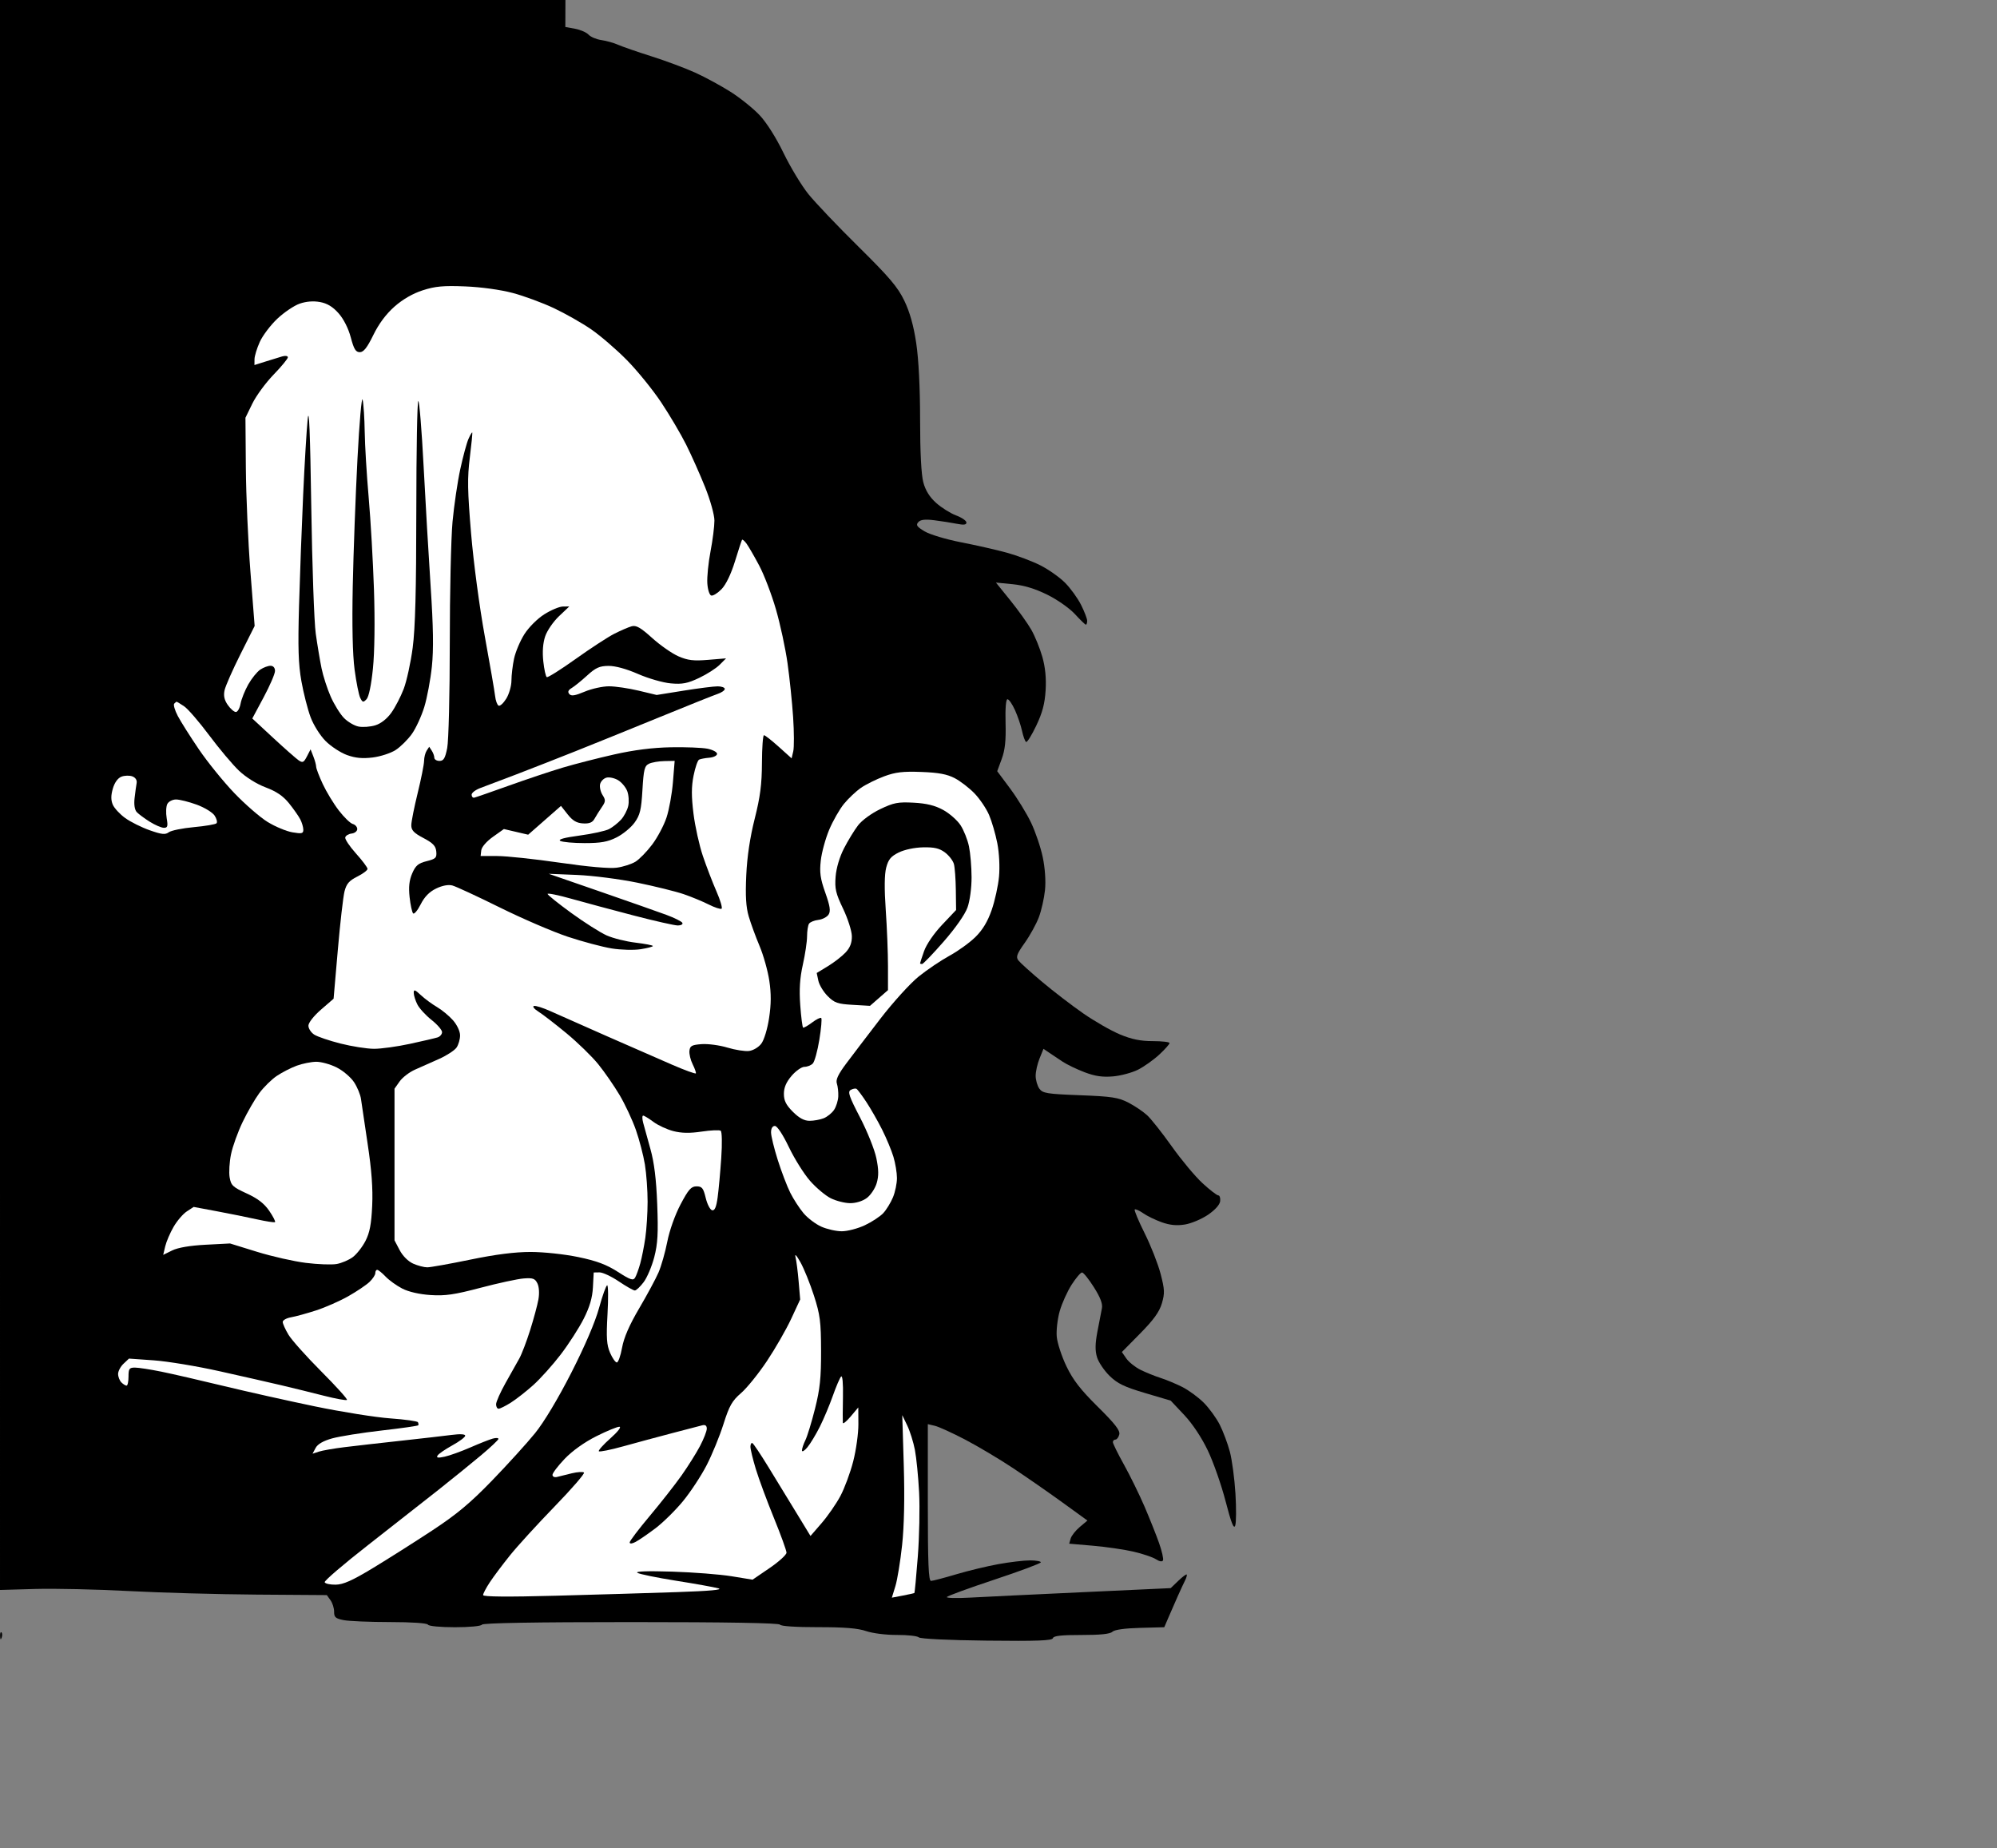 <svg id="svg" viewBox="0 0 777 719" xmlns="http://www.w3.org/2000/svg" xmlns:xlink="http://www.w3.org/1999/xlink" version="1.1" width="971.25" height="898.75" preserveAspectRatio="xMidYMid meet" buffered-rendering="static" style="background: rgb(255, 255, 255);"><rect x="0" y="0" width="777" height="719" fill="#808080" stroke="none"/><g><path d="M 110 0 L 0 0 L 0.001 309.25 L 0.002 618.5 L 13.751 618.11 C 21.313 617.895 37.625 618.259 50 618.918 C 62.375 619.576 84.798 620.202 99.83 620.308 L 127.159 620.5 L 128.597 622.5 C 129.387 623.6 130.018 625.625 129.999 627 C 129.969 629.103 130.561 629.617 133.732 630.239 C 135.804 630.645 143.912 630.983 151.75 630.989 C 160.239 630.996 166.202 631.404 166.5 632 C 166.783 632.567 171.333 633 177 633 C 182.667 633 187.217 632.567 187.5 632 C 187.825 631.351 208.167 631 245.5 631 C 282.833 631 303.175 631.351 303.5 632 C 303.799 632.598 309.729 632.992 318.25 632.979 C 328.519 632.964 333.757 633.389 337 634.5 C 339.546 635.372 344.757 636.025 349 636.004 C 353.125 635.983 356.95 636.407 357.5 636.945 C 358.083 637.515 369.11 638.044 383.917 638.212 C 403.603 638.435 409.409 638.218 409.667 637.25 C 409.908 636.347 412.983 636.005 420.75 636.017 C 428.092 636.028 431.913 635.632 432.804 634.767 C 433.626 633.968 437.596 633.408 443.554 633.25 L 453 633 L 454.604 629.25 C 455.486 627.188 457.11 623.475 458.213 621 C 459.316 618.525 460.62 615.712 461.109 614.75 C 461.599 613.788 461.887 612.78 461.75 612.511 C 461.613 612.243 460.15 613.32 458.5 614.905 L 455.5 617.787 L 421 619.383 C 402.025 620.26 382.337 621.208 377.25 621.489 C 372.163 621.77 368.178 621.663 368.395 621.25 C 368.612 620.837 376.924 617.8 386.865 614.5 C 396.807 611.2 404.954 608.163 404.97 607.75 C 404.987 607.337 403.087 607.001 400.75 607.001 C 398.413 607.002 392.9 607.653 388.5 608.448 C 384.1 609.242 376.675 611.032 372 612.425 C 367.325 613.818 362.938 614.967 362.25 614.979 C 361.277 614.995 361 608.245 361 584.5 L 361 554 L 363.75 554.648 C 365.262 555.005 370.55 557.414 375.5 560.002 C 380.45 562.589 388.775 567.542 394 571.007 C 399.225 574.471 407.91 580.5 413.301 584.403 L 423.101 591.5 L 420.126 594 C 418.49 595.375 416.894 597.4 416.579 598.5 L 416.006 600.5 L 425.253 601.296 C 430.339 601.733 437.425 602.766 441 603.591 C 444.575 604.417 448.512 605.746 449.75 606.546 C 451.136 607.441 452.192 607.616 452.5 607 C 452.775 606.45 452.089 603.413 450.975 600.25 C 449.861 597.087 447.303 590.675 445.291 586 C 443.278 581.325 439.69 574.013 437.316 569.75 C 434.942 565.487 433 561.55 433 561 C 433 560.45 433.45 560 434 560 C 434.55 560 435.225 559.1 435.5 558 C 435.878 556.487 433.845 553.87 427.149 547.25 C 420.414 540.592 417.494 536.826 414.938 531.5 C 413.09 527.65 411.393 522.475 411.166 520 C 410.94 517.525 411.463 513.025 412.329 510 C 413.196 506.975 415.276 502.363 416.952 499.75 C 418.628 497.137 420.45 495 421 495 C 421.55 495 423.631 497.587 425.625 500.75 C 428.184 504.809 429.096 507.235 428.727 509 C 428.44 510.375 427.656 514.425 426.984 518 C 426.088 522.772 426.051 525.431 426.843 528 C 427.436 529.925 429.626 533.17 431.711 535.212 C 434.766 538.205 437.438 539.498 445.5 541.888 L 455.5 544.853 L 460.75 550.426 C 463.975 553.85 467.521 559.182 469.942 564.25 C 472.111 568.788 475.224 577.675 476.861 584 C 479.029 592.377 480.041 594.957 480.587 593.5 C 481 592.4 481.047 586.775 480.693 581 C 480.339 575.225 479.363 567.913 478.524 564.75 C 477.686 561.587 475.92 556.862 474.6 554.25 C 473.279 551.638 470.467 547.768 468.35 545.65 C 466.232 543.533 462.475 540.782 460 539.537 C 457.525 538.292 453.7 536.701 451.5 536.001 C 449.3 535.302 445.812 533.89 443.75 532.865 C 441.688 531.839 439.212 529.863 438.25 528.473 L 436.5 525.945 L 443.626 518.723 C 448.878 513.4 451.099 510.316 452.071 507 C 453.224 503.065 453.16 501.622 451.563 495.5 C 450.558 491.65 447.77 484.562 445.368 479.75 C 442.966 474.938 441.225 470.775 441.5 470.5 C 441.775 470.225 443.238 470.868 444.75 471.928 C 446.262 472.988 449.525 474.578 452 475.461 C 455.169 476.592 457.831 476.853 461 476.344 C 463.475 475.947 467.525 474.245 470 472.561 C 472.775 470.673 474.596 468.638 474.75 467.25 C 474.887 466.012 474.55 465 474 465 C 473.45 465 470.683 462.863 467.851 460.25 C 465.018 457.637 459.665 451.225 455.955 446 C 452.245 440.775 447.924 435.312 446.354 433.86 C 444.784 432.408 441.475 430.179 439 428.906 C 435.119 426.91 432.528 426.517 420.167 426.046 C 407.332 425.557 405.684 425.291 404.4 423.5 C 403.611 422.4 402.963 420.15 402.958 418.5 C 402.954 416.85 403.637 413.812 404.475 411.75 L 406 408 L 408.25 409.523 C 409.488 410.361 411.85 411.939 413.5 413.031 C 415.15 414.122 418.975 415.957 422 417.107 C 426.045 418.645 428.955 419.074 433 418.73 C 436.025 418.473 440.413 417.303 442.75 416.131 C 445.087 414.959 448.821 412.312 451.046 410.25 C 453.271 408.188 455.071 406.163 455.046 405.75 C 455.021 405.337 452.075 405 448.5 405 C 443.761 405 440.307 404.294 435.75 402.394 C 432.312 400.96 425.9 397.291 421.5 394.239 C 417.1 391.188 409.9 385.667 405.5 381.97 C 401.1 378.274 396.938 374.518 396.25 373.625 C 395.201 372.261 395.599 371.156 398.726 366.75 C 400.776 363.863 403.251 359.363 404.226 356.75 C 405.202 354.137 406.266 349.413 406.591 346.25 C 406.951 342.755 406.612 337.755 405.727 333.5 C 404.926 329.65 402.872 323.575 401.163 320 C 399.453 316.425 395.792 310.462 393.027 306.75 L 388 300 L 389.75 295.25 C 391.043 291.742 391.435 288.082 391.25 281.25 C 391.097 275.583 391.387 272 392 272 C 392.55 272 393.864 273.913 394.921 276.25 C 395.978 278.587 397.215 282.243 397.671 284.374 C 398.127 286.505 398.837 288.418 399.25 288.624 C 399.663 288.831 401.444 285.962 403.208 282.25 C 405.591 277.236 406.525 273.699 406.837 268.5 C 407.121 263.772 406.704 259.553 405.55 255.5 C 404.611 252.2 402.688 247.475 401.277 245 C 399.866 242.525 396.189 237.378 393.106 233.562 L 387.5 226.623 L 394 227.259 C 398.434 227.693 402.725 228.993 407.5 231.35 C 411.401 233.276 416.16 236.619 418.25 238.903 C 420.312 241.156 422.225 243 422.5 243 C 422.775 243 423 242.325 423 241.5 C 423 240.675 421.92 237.863 420.6 235.25 C 419.279 232.637 416.467 228.767 414.35 226.649 C 412.232 224.531 407.913 221.494 404.75 219.899 C 401.587 218.305 395.738 216.102 391.75 215.004 C 387.762 213.906 379.775 212.091 374 210.97 C 368.225 209.849 361.825 207.935 359.777 206.716 C 356.745 204.912 356.281 204.245 357.277 203.128 C 358.161 202.136 359.884 201.929 363.5 202.379 C 366.25 202.721 370.196 203.339 372.268 203.751 C 375.019 204.298 376.032 204.162 376.018 203.25 C 376.008 202.562 374.2 201.325 372 200.5 C 369.8 199.675 366.312 197.492 364.25 195.65 C 361.703 193.374 360.099 190.808 359.25 187.65 C 358.45 184.675 357.998 175.885 357.994 163.25 C 357.99 150.881 357.43 139.763 356.493 133.5 C 355.477 126.7 353.998 121.42 351.871 117 C 349.315 111.686 346.062 107.853 334.05 96 C 325.968 88.025 317.183 78.8 314.528 75.5 C 311.873 72.2 307.519 65 304.853 59.5 C 301.93 53.469 298.218 47.615 295.503 44.75 C 293.026 42.138 287.962 38.073 284.25 35.719 C 280.538 33.364 274.35 30.008 270.5 28.262 C 266.65 26.516 259 23.66 253.5 21.917 C 248 20.174 242.15 18.151 240.5 17.42 C 238.85 16.69 235.925 15.868 234 15.593 C 232.075 15.318 229.825 14.368 229 13.482 C 228.175 12.595 225.804 11.561 223.731 11.185 L 219.963 10.5 L 219.981 5.25 L 220 0 L 110 0 Z " class="odd" fill="#000000"></path><path d="M 181 111.414 C 187.222 111.666 194.759 112.707 199.5 113.968 C 203.9 115.139 211.1 117.794 215.5 119.868 C 219.9 121.942 226.407 125.633 229.96 128.07 C 233.513 130.506 239.754 135.875 243.83 140 C 247.906 144.125 253.94 151.55 257.239 156.5 C 260.538 161.45 264.924 168.875 266.985 173 C 269.047 177.125 272.358 184.55 274.344 189.5 C 276.359 194.523 277.961 200.267 277.97 202.5 C 277.979 204.7 277.295 210.1 276.451 214.5 C 275.606 218.9 275.047 224.49 275.208 226.922 C 275.372 229.404 276.049 231.488 276.75 231.672 C 277.438 231.853 279.238 230.728 280.75 229.174 C 282.453 227.424 284.431 223.33 285.944 218.424 C 287.288 214.066 288.531 210.275 288.706 210 C 288.881 209.725 289.679 210.4 290.479 211.5 C 291.28 212.6 293.49 216.425 295.391 220 C 297.292 223.575 300.218 231.225 301.894 237 C 303.569 242.775 305.605 252.225 306.418 258 C 307.231 263.775 308.21 273.225 308.593 279 C 308.976 284.775 308.999 290.738 308.645 292.25 L 308 295 L 303 290.5 C 300.25 288.025 297.663 286 297.25 286 C 296.837 286 296.482 290.837 296.459 296.75 C 296.427 305.097 295.797 309.959 293.64 318.5 C 291.81 325.745 290.689 333.255 290.355 340.5 C 289.985 348.527 290.246 352.852 291.321 356.5 C 292.131 359.25 294.027 364.425 295.534 368 C 297.04 371.575 298.747 377.65 299.326 381.5 C 300.085 386.54 300.061 390.599 299.243 396 C 298.592 400.294 297.294 404.569 296.204 406 C 295.133 407.408 293.035 408.647 291.401 408.837 C 289.805 409.022 286.025 408.425 283 407.511 C 279.975 406.596 275.475 405.995 273 406.174 C 269.188 406.45 268.462 406.844 268.25 408.75 C 268.113 409.988 268.675 412.35 269.5 414 C 270.325 415.65 270.887 417.242 270.75 417.539 C 270.613 417.835 266.45 416.322 261.5 414.177 C 256.55 412.032 245.075 407.012 236 403.022 C 226.925 399.032 217.137 394.694 214.25 393.383 C 211.363 392.073 208.438 391.146 207.75 391.325 C 207.062 391.503 207.85 392.496 209.5 393.532 C 211.15 394.567 216.063 398.359 220.418 401.957 C 224.773 405.556 230.337 410.975 232.783 414 C 235.229 417.025 238.965 422.425 241.085 426 C 243.205 429.575 246.046 435.65 247.399 439.5 C 248.751 443.35 250.337 449.425 250.921 453 C 251.506 456.575 251.979 463.1 251.972 467.5 C 251.965 471.9 251.568 478.2 251.089 481.5 C 250.609 484.8 249.719 489.3 249.109 491.5 C 248.499 493.7 247.6 496.175 247.111 497 C 246.365 498.258 245.274 497.892 240.361 494.74 C 235.962 491.918 232.13 490.487 225 489.003 C 219.661 487.892 211.558 487.022 206.5 487.017 C 200.373 487.011 192.872 487.963 183 490 C 175.025 491.645 167.488 492.994 166.25 492.996 C 165.012 492.998 162.537 492.35 160.75 491.557 C 158.815 490.697 156.691 488.572 155.5 486.307 L 153.5 482.5 L 153.5 453 L 153.5 423.5 L 155.5 420.671 C 156.6 419.115 159.3 417.05 161.5 416.082 C 163.7 415.114 167.921 413.237 170.879 411.911 C 173.838 410.585 176.879 408.6 177.637 407.5 C 178.395 406.4 179.012 404.262 179.008 402.75 C 179.003 401.181 177.819 398.662 176.25 396.884 C 174.738 395.17 171.925 392.848 170 391.725 C 168.075 390.601 165.253 388.516 163.729 387.091 C 161.417 384.93 160.961 384.79 160.979 386.25 C 160.99 387.212 161.628 389.238 162.397 390.75 C 163.165 392.262 165.64 394.962 167.897 396.75 C 170.153 398.538 172 400.675 172 401.5 C 172 402.325 171.213 403.25 170.25 403.555 C 169.287 403.86 164.45 404.987 159.5 406.06 C 154.55 407.132 148.25 408.001 145.5 407.99 C 142.75 407.978 136.9 407.059 132.5 405.946 C 128.1 404.833 123.487 403.265 122.25 402.462 C 121.013 401.658 120 400.1 120 399 C 120 397.851 122.083 395.192 124.897 392.75 L 129.795 388.5 L 131.443 369.5 C 132.35 359.05 133.521 348.812 134.046 346.75 C 134.798 343.794 135.847 342.576 139 341 C 141.2 339.9 143 338.55 143 338 C 143 337.45 140.975 334.75 138.5 332 C 136.025 329.25 134.148 326.438 134.328 325.75 C 134.509 325.062 135.634 324.387 136.828 324.25 C 138.023 324.113 139 323.325 139 322.5 C 139 321.675 138.213 320.786 137.25 320.525 C 136.287 320.264 133.847 317.902 131.826 315.275 C 129.805 312.649 126.997 308.025 125.585 305 C 124.174 301.975 123.015 298.938 123.01 298.25 C 123.004 297.562 122.514 295.762 121.92 294.25 L 120.84 291.5 L 119.42 294.25 C 118.188 296.637 117.759 296.835 116.173 295.75 C 115.168 295.062 110.704 291.125 106.253 287 L 98.161 279.5 L 102.58 271.25 C 105.011 266.712 107 262.1 107 261 C 107 259.765 106.331 258.997 105.25 258.992 C 104.287 258.988 102.487 259.663 101.25 260.492 C 100.013 261.322 97.919 263.913 96.598 266.25 C 95.277 268.587 93.927 271.962 93.598 273.75 C 93.269 275.538 92.438 276.986 91.75 276.969 C 91.062 276.951 89.65 275.714 88.611 274.219 C 87.268 272.286 86.912 270.632 87.377 268.5 C 87.737 266.85 90.517 260.55 93.554 254.5 L 99.077 243.5 L 97.444 222.5 C 96.545 210.95 95.741 192.725 95.655 182 L 95.5 162.5 L 98.184 157 C 99.659 153.975 103.372 148.912 106.434 145.75 C 109.495 142.588 112 139.55 112 139 C 112 138.434 111.023 138.286 109.75 138.66 C 108.513 139.023 105.588 139.923 103.25 140.66 L 99 142 L 99.022 139.75 C 99.034 138.512 99.961 135.475 101.082 133 C 102.203 130.525 105.265 126.475 107.886 124 C 110.508 121.525 114.419 118.884 116.577 118.131 C 119.121 117.243 121.906 117.018 124.5 117.491 C 127.299 118.001 129.47 119.312 131.73 121.86 C 133.7 124.081 135.552 127.741 136.48 131.25 C 137.69 135.827 138.408 137 140 137 C 141.475 137 142.853 135.25 145.25 130.332 C 147.383 125.956 150.219 122.149 153.5 119.258 C 156.72 116.421 160.635 114.166 164.5 112.921 C 169.346 111.361 172.519 111.071 181 111.414 Z " class="even" fill="#ffffff"></path><path d="M 141.1 155.5 C 140.735 153.848 139.829 164.185 139.084 178.5 C 138.34 192.8 137.516 215.075 137.252 228 C 136.94 243.29 137.191 254.644 137.969 260.5 C 138.627 265.45 139.619 270.4 140.172 271.5 C 141.063 273.271 141.342 273.328 142.612 272 C 143.496 271.076 144.455 266.469 145.109 260 C 145.748 253.679 145.907 241.539 145.509 229.5 C 145.145 218.5 144.217 202.3 143.445 193.5 C 142.673 184.7 141.979 173.225 141.902 168 C 141.826 162.775 141.465 157.15 141.1 155.5 Z " class="odd" fill="#000000"></path><path d="M 121.107 197 C 120.682 168.451 120.249 157.841 119.72 163 C 119.297 167.125 118.501 180.4 117.952 192.5 C 117.402 204.6 116.683 223.95 116.355 235.5 C 115.886 251.961 116.085 258.337 117.273 265 C 118.106 269.675 119.716 275.975 120.85 279 C 122.005 282.08 124.581 286.167 126.706 288.288 C 128.793 290.372 132.525 292.811 135 293.708 C 138.26 294.889 141.016 295.153 145 294.665 C 148.025 294.295 152.054 292.981 153.954 291.746 C 155.853 290.511 158.689 287.7 160.256 285.5 C 161.822 283.3 163.998 278.575 165.091 275 C 166.183 271.425 167.51 264.337 168.039 259.25 C 168.731 252.593 168.597 243.904 167.563 228.25 C 166.773 216.287 165.535 195.136 164.813 181.247 C 164.091 167.358 163.162 155.995 162.75 155.997 C 162.338 155.999 161.991 175.238 161.98 198.75 C 161.966 229.519 161.57 244.443 160.567 252 C 159.8 257.775 158.227 264.975 157.071 268 C 155.915 271.025 153.738 275.209 152.234 277.297 C 150.537 279.655 148.173 281.497 146 282.158 C 144.075 282.743 141.15 282.957 139.5 282.633 C 137.85 282.31 135.287 280.798 133.804 279.273 C 132.322 277.748 130.015 274.025 128.677 271 C 127.34 267.975 125.738 263.025 125.117 260 C 124.496 256.975 123.479 250.9 122.856 246.5 C 122.234 242.1 121.446 219.825 121.107 197 Z " class="odd" fill="#000000"></path><path d="M 183.741 168.244 C 183.609 168.103 182.947 169.228 182.272 170.744 C 181.597 172.26 180.165 177.55 179.089 182.5 C 178.014 187.45 176.656 196.675 176.071 203 C 175.486 209.325 175.005 230.588 175.003 250.25 C 175.002 270.068 174.554 288.228 174 291 C 173.2 295 172.6 296 171 296 C 169.9 296 168.993 295.438 168.985 294.75 C 168.976 294.062 168.526 292.825 167.985 292 L 167 290.5 L 166.015 292 C 165.474 292.825 165.017 294.625 165.001 296 C 164.985 297.375 163.865 303 162.512 308.5 C 161.159 314 160.042 319.625 160.029 321 C 160.011 322.974 161.004 324.026 164.753 326 C 168.473 327.959 169.554 329.095 169.75 331.25 C 169.972 333.694 169.556 334.111 166 335 C 162.732 335.817 161.704 336.686 160.384 339.75 C 159.222 342.447 158.937 345.044 159.37 349 C 159.701 352.025 160.316 354.862 160.736 355.305 C 161.156 355.748 162.477 354.173 163.671 351.805 C 165.154 348.864 167.055 346.913 169.671 345.649 C 172.086 344.481 174.423 344.039 176 344.453 C 177.375 344.814 185.7 348.673 194.5 353.028 C 203.3 357.384 215.225 362.512 221 364.423 C 226.775 366.334 234.425 368.37 238 368.946 C 241.58 369.524 246.641 369.659 249.265 369.247 C 251.886 368.836 254.028 368.275 254.026 368 C 254.024 367.725 250.98 367.136 247.261 366.692 C 243.543 366.247 238.475 364.974 236 363.863 C 233.525 362.752 227.364 358.84 222.308 355.171 C 217.253 351.502 213.091 348.163 213.058 347.75 C 213.026 347.337 217.162 348.173 222.25 349.606 C 227.338 351.039 238.25 353.971 246.5 356.12 C 254.75 358.27 262.512 360.022 263.75 360.014 C 264.988 360.006 265.775 359.55 265.5 359 C 265.225 358.45 262.413 357.044 259.25 355.875 C 256.087 354.706 244.5 350.636 233.5 346.829 L 213.5 339.908 L 224.5 340.359 C 230.559 340.608 241.115 341.963 248 343.376 C 254.875 344.788 262.975 346.791 266 347.828 C 269.025 348.864 273.413 350.677 275.75 351.856 C 278.087 353.035 280.337 353.771 280.75 353.491 C 281.163 353.212 280.267 350.174 278.76 346.741 C 277.253 343.309 274.877 337.125 273.48 333 C 272.083 328.875 270.437 321.45 269.823 316.5 C 268.991 309.795 268.998 306.034 269.853 301.75 C 270.484 298.587 271.45 295.775 272 295.5 C 272.55 295.225 274.351 294.887 276.003 294.75 C 277.654 294.613 279.004 293.938 279.003 293.25 C 279.001 292.562 277.312 291.663 275.25 291.25 C 273.188 290.837 266.775 290.588 261 290.694 C 253.956 290.825 246.715 291.741 239 293.477 C 232.675 294.9 223.675 297.205 219 298.598 C 214.325 299.991 204.875 303.149 198 305.615 C 191.125 308.081 185.05 310.189 184.5 310.3 C 183.95 310.41 183.5 309.887 183.5 309.139 C 183.5 308.39 185.075 307.204 187 306.504 C 188.925 305.803 195.225 303.417 201 301.202 C 206.775 298.986 217.125 294.933 224 292.193 C 230.875 289.454 245.5 283.532 256.5 279.033 C 267.5 274.534 277.738 270.436 279.25 269.927 C 280.762 269.417 282 268.55 282 268 C 282 267.45 280.762 266.996 279.25 266.99 C 277.738 266.985 271.775 267.738 266 268.665 L 255.5 270.349 L 248.5 268.672 C 244.65 267.75 239.475 266.985 237 266.973 C 234.525 266.96 230.25 267.898 227.5 269.055 C 223.709 270.65 222.258 270.873 221.5 269.976 C 220.8 269.148 221.08 268.449 222.434 267.646 C 223.498 267.016 226.198 264.829 228.434 262.786 C 231.764 259.745 233.27 259.066 236.75 259.036 C 239.403 259.014 243.724 260.194 248.25 262.178 C 252.238 263.925 257.975 265.574 261 265.841 C 265.503 266.239 267.497 265.855 272 263.724 C 275.025 262.292 278.625 259.992 280 258.613 L 282.5 256.106 L 275.5 256.688 C 269.859 257.157 267.626 256.892 264 255.322 C 261.525 254.25 256.913 251.039 253.75 248.187 C 249.232 244.111 247.518 243.135 245.75 243.63 C 244.512 243.976 241.475 245.288 239 246.545 C 236.525 247.802 229.775 252.202 224 256.323 C 218.225 260.444 213.162 263.633 212.75 263.408 C 212.338 263.184 211.724 260.413 211.386 257.25 C 210.986 253.498 211.246 250.11 212.134 247.5 C 212.882 245.3 215.296 241.793 217.497 239.707 L 221.5 235.915 L 219 235.943 C 217.625 235.959 214.363 237.328 211.75 238.986 C 209.048 240.7 205.707 244.048 204.002 246.75 C 202.353 249.363 200.553 253.637 200.002 256.25 C 199.451 258.863 198.998 262.688 198.996 264.75 C 198.994 266.812 198.094 269.962 196.996 271.75 C 195.898 273.538 194.55 274.775 194 274.5 C 193.45 274.225 192.837 272.538 192.638 270.75 C 192.439 268.962 190.633 258.5 188.624 247.5 C 186.555 236.167 184.244 218.833 183.291 207.5 C 181.896 190.907 181.812 185.882 182.796 178 C 183.449 172.775 183.874 168.385 183.741 168.244 Z " class="odd" fill="#000000"></path><path d="M 68.75 272.972 C 68.888 272.988 70.187 273.788 71.638 274.75 C 73.09 275.712 77.467 280.775 81.366 286 C 85.265 291.225 90.49 297.434 92.978 299.799 C 95.676 302.364 99.868 304.985 103.373 306.299 C 107.551 307.865 110.175 309.654 112.467 312.5 C 114.239 314.7 116.209 317.512 116.845 318.75 C 117.48 319.988 118.007 321.788 118.015 322.75 C 118.029 324.258 117.441 324.399 113.765 323.773 C 111.419 323.373 107.097 321.573 104.161 319.773 C 101.224 317.973 95.374 312.9 91.161 308.5 C 86.947 304.1 80.747 296.45 77.383 291.5 C 74.019 286.55 70.322 280.7 69.167 278.5 C 68.012 276.3 67.39 274.15 67.784 273.722 C 68.178 273.294 68.612 272.957 68.75 272.972 Z " class="even" fill="#ffffff"></path><path d="M 258.5 296.061 L 262.5 295.986 L 261.831 304.243 C 261.463 308.784 260.338 314.988 259.331 318.029 C 258.324 321.069 255.815 325.794 253.756 328.529 C 251.697 331.263 248.772 334.266 247.256 335.202 C 245.74 336.138 242.475 337.188 240 337.534 C 237.186 337.928 228.851 337.196 217.75 335.582 C 207.988 334.162 197.075 333 193.5 333 L 187 333 L 187.25 330.792 C 187.396 329.505 189.284 327.315 191.778 325.542 L 196.057 322.5 L 200.778 323.601 L 205.5 324.701 L 211.883 319.101 L 218.266 313.5 L 220.883 316.813 C 222.819 319.264 224.375 320.174 226.862 320.313 C 229.317 320.449 230.521 319.96 231.322 318.5 C 231.926 317.4 233.196 315.375 234.144 314 C 235.666 311.792 235.7 311.237 234.434 309.25 C 233.645 308.012 233.225 306.1 233.5 305 C 233.775 303.9 234.9 302.775 236 302.5 C 237.1 302.225 239.125 302.675 240.5 303.5 C 241.875 304.325 243.471 306.238 244.046 307.75 C 244.622 309.262 244.798 311.85 244.438 313.5 C 244.079 315.15 242.82 317.555 241.642 318.845 C 240.464 320.135 238.375 321.783 237 322.509 C 235.625 323.234 230.45 324.371 225.5 325.036 C 219.5 325.843 217 326.533 218 327.108 C 218.825 327.582 223.1 327.97 227.5 327.97 C 233.794 327.971 236.446 327.495 239.934 325.736 C 242.373 324.506 245.507 321.925 246.898 320 C 249.028 317.052 249.511 315.047 249.963 307.284 C 250.425 299.358 250.78 297.933 252.5 297.102 C 253.6 296.57 256.3 296.102 258.5 296.061 Z " class="even" fill="#ffffff"></path><path d="M 358.5 300.294 C 365.225 300.545 368.511 301.161 371.5 302.73 C 373.7 303.885 377.16 306.556 379.19 308.665 C 381.219 310.774 383.753 314.525 384.82 317 C 385.887 319.475 387.333 324.425 388.032 328 C 388.774 331.798 389.053 337.202 388.702 341 C 388.371 344.575 387.086 350.425 385.845 354 C 384.29 358.479 382.324 361.744 379.522 364.5 C 377.286 366.7 372.766 369.966 369.478 371.757 C 366.19 373.549 360.8 377.179 357.5 379.825 C 354.182 382.485 347.478 389.865 342.5 396.337 C 337.55 402.773 331.571 410.618 329.214 413.77 C 326.095 417.94 325.114 420.044 325.61 421.5 C 325.985 422.6 326.233 424.85 326.161 426.5 C 326.089 428.15 325.348 430.512 324.515 431.75 C 323.682 432.988 321.875 434.45 320.5 435 C 319.125 435.55 316.65 436 315 436 C 312.905 436 310.944 434.944 308.5 432.5 C 305.833 429.833 305 428.167 305 425.5 C 305 423.056 305.905 420.944 308 418.5 C 309.65 416.575 311.9 415 313 415 C 314.1 415 315.562 414.417 316.25 413.704 C 316.938 412.991 318.083 408.828 318.796 404.454 C 319.509 400.079 319.841 396.275 319.532 396 C 319.224 395.725 317.628 396.512 315.986 397.75 C 314.344 398.988 312.769 399.887 312.487 399.75 C 312.204 399.613 311.699 395.675 311.363 391 C 310.923 384.878 311.207 380.472 312.376 375.25 C 313.269 371.262 314.007 366.312 314.015 364.25 C 314.024 362.188 314.361 359.979 314.765 359.342 C 315.169 358.705 316.805 358.03 318.399 357.842 C 319.994 357.654 321.794 356.713 322.399 355.751 C 323.248 354.402 322.952 352.46 321.104 347.251 C 319.164 341.785 318.83 339.405 319.354 334.75 C 319.709 331.587 321.185 326.188 322.633 322.75 C 324.081 319.312 326.668 314.785 328.383 312.689 C 330.097 310.592 333.075 307.791 335 306.462 C 336.925 305.134 340.975 303.127 344 302.003 C 348.399 300.367 351.302 300.025 358.5 300.294 Z " class="even" fill="#ffffff"></path><path d="M 51.5 302.019 C 52.733 302.486 53.37 303.49 53.16 304.638 C 52.972 305.662 52.613 308.3 52.361 310.5 C 52.076 312.983 52.395 315.03 53.201 315.898 C 53.916 316.667 56.188 318.355 58.25 319.648 C 60.312 320.942 62.788 322.007 63.75 322.015 C 65.223 322.028 65.398 321.434 64.853 318.265 C 64.497 316.194 64.61 313.712 65.103 312.75 C 65.596 311.788 67.125 311 68.5 311 C 69.875 311 73.475 311.9 76.5 313 C 79.525 314.1 82.67 316.012 83.49 317.25 C 84.309 318.488 84.647 319.843 84.24 320.262 C 83.833 320.68 79.868 321.355 75.43 321.762 C 70.991 322.168 66.603 323.062 65.68 323.75 C 64.308 324.771 62.946 324.629 58.25 322.977 C 55.087 321.864 50.798 319.727 48.718 318.227 C 46.637 316.727 44.459 314.375 43.877 313 C 43.127 311.23 43.137 309.405 43.909 306.75 C 44.591 304.408 45.845 302.673 47.25 302.13 C 48.487 301.652 50.4 301.601 51.5 302.019 Z " class="even" fill="#ffffff"></path><path d="M 355.5 312.251 C 349.402 311.923 347.727 312.245 342.5 314.746 C 339.076 316.384 335.367 319.094 333.86 321.058 C 332.408 322.951 329.947 326.975 328.392 330 C 326.669 333.351 325.392 337.649 325.125 341 C 324.749 345.705 325.169 347.511 328.036 353.5 C 329.878 357.35 331.412 362.151 331.443 364.169 C 331.483 366.757 330.763 368.628 329 370.515 C 327.625 371.986 324.536 374.385 322.135 375.845 L 317.77 378.5 L 318.408 381.5 C 318.759 383.15 320.396 385.85 322.046 387.5 C 324.666 390.121 325.896 390.549 331.773 390.888 L 338.5 391.277 L 342 388.221 L 345.5 385.166 L 345.5 375.833 C 345.5 370.7 345.109 360.875 344.631 354 C 344.054 345.716 344.115 340.151 344.809 337.5 C 345.642 334.321 346.642 333.113 349.679 331.617 C 351.916 330.514 355.855 329.685 359.179 329.617 C 363.529 329.527 365.518 329.995 367.679 331.614 C 369.231 332.777 370.793 334.802 371.15 336.114 C 371.508 337.426 371.845 341.988 371.9 346.25 L 372 354 L 366.56 359.75 C 363.374 363.117 360.464 367.365 359.539 370 C 358.67 372.475 357.968 374.613 357.979 374.75 C 357.991 374.887 358.337 375.009 358.75 375.019 C 359.163 375.03 362.952 371.093 367.172 366.269 C 371.778 361.005 375.482 355.702 376.442 353 C 377.358 350.422 378.032 345.404 378.021 341.25 C 378.009 337.262 377.555 331.863 377.012 329.25 C 376.468 326.637 374.988 322.925 373.723 321 C 372.458 319.075 369.415 316.404 366.961 315.063 C 363.774 313.323 360.502 312.52 355.5 312.251 Z " class="odd" fill="#000000"></path><path d="M 123 413.036 C 124.925 413.007 128.521 414 130.992 415.242 C 133.462 416.484 136.513 419.075 137.771 421 C 139.03 422.925 140.237 425.85 140.454 427.5 C 140.671 429.15 141.839 437.025 143.049 445 C 144.593 455.175 145.12 462.333 144.815 469 C 144.487 476.199 143.851 479.53 142.191 482.75 C 140.986 485.087 138.762 487.916 137.25 489.036 C 135.738 490.156 132.925 491.355 131 491.701 C 129.075 492.046 123.675 491.851 119 491.266 C 114.325 490.682 105.775 488.744 100 486.959 L 89.5 483.714 L 80 484.209 C 73.919 484.526 69.24 485.324 67 486.426 L 63.5 488.149 L 64.287 484.825 C 64.719 482.996 66.182 479.587 67.537 477.25 C 68.891 474.913 71.204 472.212 72.675 471.25 L 75.35 469.5 L 84.425 471.196 C 89.416 472.128 96.425 473.543 100 474.34 C 103.575 475.136 106.725 475.617 107 475.409 C 107.275 475.201 106.263 473.224 104.75 471.015 C 102.795 468.161 100.256 466.205 95.971 464.25 C 90.589 461.796 89.878 461.124 89.348 458 C 89.021 456.075 89.265 452.025 89.889 449 C 90.514 445.975 92.538 440.35 94.387 436.5 C 96.236 432.65 99.156 427.587 100.875 425.25 C 102.594 422.913 105.688 419.873 107.75 418.496 C 109.812 417.119 113.3 415.339 115.5 414.54 C 117.7 413.741 121.075 413.064 123 413.036 Z " class="even" fill="#ffffff"></path><path d="M 333.25 423.566 C 333.663 423.805 335.405 426.137 337.122 428.75 C 338.84 431.363 341.599 436.2 343.254 439.5 C 344.909 442.8 346.874 447.525 347.62 450 C 348.367 452.475 348.983 456.188 348.989 458.25 C 348.995 460.312 348.3 463.688 347.444 465.75 C 346.588 467.812 344.9 470.572 343.694 471.882 C 342.487 473.193 339.25 475.326 336.5 476.623 C 333.75 477.919 329.7 478.975 327.5 478.968 C 325.3 478.962 321.7 478.143 319.5 477.149 C 317.3 476.155 314.206 473.803 312.625 471.921 C 311.044 470.039 308.734 466.475 307.491 464 C 306.249 461.525 304.056 455.788 302.617 451.25 C 301.177 446.712 300 441.875 300 440.5 C 300 438.944 300.567 438 301.5 438 C 302.393 438 304.599 441.339 306.95 446.25 C 309.123 450.788 312.836 456.699 315.2 459.386 C 317.565 462.073 321.188 465.11 323.25 466.136 C 325.312 467.161 328.688 468.016 330.75 468.035 C 332.999 468.055 335.601 467.255 337.25 466.035 C 338.762 464.916 340.497 462.312 341.104 460.25 C 341.93 457.443 341.895 454.991 340.968 450.5 C 340.286 447.2 337.427 440.075 334.614 434.666 C 330.348 426.462 329.749 424.691 331 423.982 C 331.825 423.514 332.837 423.327 333.25 423.566 Z " class="even" fill="#ffffff"></path><path d="M 250.25 433.977 C 250.662 433.99 252.463 435.091 254.25 436.425 C 256.038 437.758 259.525 439.37 262 440.007 C 265.177 440.824 268.411 440.878 273 440.193 C 276.575 439.66 279.907 439.51 280.404 439.861 C 280.919 440.225 281.014 444.806 280.625 450.5 C 280.25 456 279.618 462.881 279.221 465.792 C 278.705 469.579 278.097 471 277.084 470.792 C 276.305 470.631 275.18 468.475 274.584 466 C 273.658 462.156 273.136 461.5 271 461.5 C 268.923 461.5 267.874 462.686 264.803 468.5 C 262.653 472.572 260.493 478.637 259.638 483 C 258.83 487.125 257.291 492.525 256.218 495 C 255.145 497.475 251.749 503.775 248.672 509 C 244.871 515.454 242.744 520.344 242.038 524.25 C 241.467 527.413 240.55 530 240 530 C 239.45 530 238.267 528.312 237.371 526.25 C 236.04 523.184 235.857 520.448 236.371 511.25 C 236.717 505.062 236.662 499.998 236.25 499.995 C 235.838 499.993 234.421 503.93 233.103 508.745 C 231.595 514.253 227.583 523.621 222.287 534 C 217.14 544.088 211.663 553.22 208.193 557.5 C 205.072 561.35 197.564 569.621 191.509 575.879 C 182.939 584.737 177.731 589.079 168 595.475 C 161.125 599.994 150.775 606.548 145 610.039 C 137.03 614.856 133.56 616.4 130.601 616.443 C 128.457 616.474 126.534 616.05 126.327 615.5 C 126.12 614.95 133.725 608.435 143.226 601.022 C 152.727 593.609 165 583.981 170.5 579.627 C 176 575.273 183.507 569.188 187.183 566.105 C 190.859 563.022 193.896 560.163 193.933 559.75 C 193.97 559.337 192.988 559.275 191.75 559.612 C 190.512 559.948 186.575 561.502 183 563.064 C 179.425 564.626 174.925 566.243 173 566.657 C 170.379 567.221 169.688 567.107 170.25 566.205 C 170.662 565.542 173.25 563.763 175.999 562.25 C 178.748 560.737 181.003 559.05 181.01 558.5 C 181.018 557.873 179.062 557.756 175.761 558.187 C 172.868 558.565 163.975 559.586 156 560.455 C 148.025 561.324 138.125 562.451 134 562.959 C 129.875 563.468 125.4 564.248 124.055 564.692 L 121.61 565.5 L 122.805 563.25 C 123.594 561.764 125.782 560.503 129.25 559.537 C 132.137 558.733 140.8 557.354 148.5 556.474 C 156.2 555.594 162.613 554.678 162.75 554.437 C 162.887 554.197 162.821 553.663 162.603 553.25 C 162.385 552.837 157.547 552.167 151.853 551.759 C 146.159 551.351 132.95 549.247 122.5 547.083 C 112.05 544.918 96.075 541.348 87 539.149 C 77.925 536.95 67.013 534.442 62.75 533.576 C 58.487 532.709 53.875 532 52.5 532 C 50.31 532 50 532.433 50 535.5 C 50 537.425 49.663 539.008 49.25 539.017 C 48.837 539.026 47.93 538.463 47.233 537.767 C 46.537 537.07 45.959 535.6 45.951 534.5 C 45.942 533.4 46.891 531.6 48.059 530.5 L 50.183 528.5 L 59.842 529.18 C 65.154 529.554 76.7 531.466 85.5 533.43 C 94.3 535.393 105.1 537.848 109.5 538.885 C 113.9 539.922 121.325 541.748 126 542.942 C 130.675 544.136 134.725 544.867 135 544.566 C 135.275 544.266 130.775 539.281 125 533.49 C 119.225 527.699 113.49 521.282 112.255 519.23 C 111.02 517.179 110.008 514.938 110.005 514.25 C 110.002 513.562 111.463 512.744 113.25 512.43 C 115.037 512.117 119.425 510.911 123 509.751 C 126.575 508.591 132.2 506.114 135.5 504.245 C 138.8 502.377 142.524 499.87 143.776 498.674 C 145.027 497.478 146.04 495.938 146.026 495.25 C 146.012 494.562 146.338 493.988 146.75 493.974 C 147.162 493.96 148.625 495.129 150 496.572 C 151.375 498.014 154.3 500.122 156.5 501.255 C 158.966 502.526 163.185 503.493 167.5 503.778 C 173.221 504.156 176.783 503.639 187 500.944 C 193.875 499.131 201.412 497.502 203.75 497.324 C 207.338 497.05 208.171 497.35 209.1 499.25 C 209.757 500.593 209.913 503.113 209.487 505.5 C 209.095 507.7 207.637 513.1 206.248 517.5 C 204.859 521.9 202.963 526.85 202.035 528.5 C 201.106 530.15 198.704 534.425 196.696 538 C 194.689 541.575 193.036 545.288 193.023 546.25 C 193.01 547.212 193.45 548 194 548 C 194.55 548 196.688 546.937 198.75 545.638 C 200.812 544.338 204.75 541.258 207.5 538.792 C 210.25 536.326 215.049 530.977 218.164 526.905 C 221.28 522.832 225.306 516.575 227.113 513 C 229.443 508.388 230.485 504.83 230.698 500.75 L 231 495 L 233.25 494.962 C 234.488 494.941 237.863 496.516 240.75 498.462 C 243.637 500.408 246.45 502 247 502 C 247.55 502 249.1 500.538 250.445 498.75 C 251.79 496.962 253.647 492.575 254.571 489 C 255.914 483.804 256.144 479.692 255.714 468.5 C 255.338 458.704 254.545 452.248 253.074 447 C 251.918 442.875 250.641 438.252 250.236 436.727 C 249.831 435.202 249.838 433.964 250.25 433.977 Z " class="even" fill="#ffffff"></path><path d="M 311.425 491 C 312.815 493.475 315.185 499.325 316.692 504 C 319.089 511.439 319.435 514.123 319.465 525.5 C 319.493 535.977 319.036 540.344 317.108 548 C 315.793 553.225 314.105 558.737 313.358 560.25 C 312.611 561.763 312.015 563.562 312.033 564.25 C 312.052 564.938 313.002 564.375 314.145 563 C 315.289 561.625 317.466 558.025 318.983 555 C 320.5 551.975 322.773 546.575 324.033 543 C 325.293 539.425 326.736 536.05 327.239 535.5 C 327.798 534.889 328.087 538.003 327.98 543.5 C 327.885 548.45 327.862 552.95 327.93 553.5 C 327.998 554.05 329.38 552.925 331 551 L 333.946 547.5 L 333.984 554 C 334.005 557.575 333.096 564.1 331.965 568.5 C 330.833 572.9 328.581 578.975 326.96 582 C 325.339 585.025 322.064 589.75 319.682 592.5 L 315.351 597.5 L 309.865 588.5 C 306.848 583.55 301.931 575.508 298.94 570.629 C 295.948 565.75 293.163 561.588 292.75 561.379 C 292.337 561.171 291.99 561.788 291.979 562.75 C 291.967 563.712 292.917 567.65 294.089 571.5 C 295.261 575.35 298.425 583.9 301.12 590.5 C 303.815 597.1 306.017 603.175 306.013 604 C 306.009 604.825 303.036 607.525 299.406 610 L 292.806 614.5 L 284.653 613.169 C 280.169 612.436 269.75 611.626 261.5 611.367 C 251.992 611.07 247.049 611.24 248 611.832 C 248.825 612.346 255.575 613.728 263 614.904 C 270.425 616.079 277.85 617.411 279.5 617.864 C 281.512 618.415 276.242 618.9 263.5 619.336 C 253.05 619.694 231.786 620.327 216.247 620.743 C 197.578 621.243 187.985 621.161 187.967 620.5 C 187.951 619.95 189.13 617.7 190.586 615.5 C 192.041 613.3 195.586 608.575 198.462 605 C 201.339 601.425 209.149 592.875 215.817 586 C 222.486 579.125 227.618 573.198 227.221 572.828 C 226.825 572.458 224.7 572.587 222.5 573.115 C 220.3 573.643 217.713 574.283 216.75 574.537 C 215.779 574.794 214.983 574.443 214.962 573.75 C 214.941 573.062 217.079 570.245 219.712 567.488 C 222.659 564.403 227.383 561.03 232 558.713 C 236.125 556.642 240.175 554.98 241 555.019 C 241.857 555.059 240.355 556.989 237.5 559.518 C 234.75 561.954 232.725 564.214 233 564.54 C 233.275 564.866 237.55 564.006 242.5 562.629 C 247.45 561.252 256 558.947 261.5 557.506 C 267 556.066 272.288 554.688 273.25 554.444 C 274.419 554.147 275.001 554.581 275.002 555.75 C 275.003 556.712 273.821 559.75 272.375 562.5 C 270.929 565.25 267.677 570.425 265.148 574 C 262.619 577.575 257.051 584.663 252.775 589.75 C 248.499 594.837 245 599.45 245 600 C 245 600.618 245.859 600.556 247.25 599.837 C 248.488 599.197 251.943 596.834 254.93 594.587 C 257.916 592.339 262.767 587.575 265.71 584 C 268.653 580.425 272.801 574.125 274.928 570 C 277.055 565.875 280.006 558.675 281.486 554 C 283.752 546.845 284.836 544.931 288.339 541.906 C 290.627 539.929 295.17 534.304 298.433 529.406 C 301.697 524.508 305.934 517.125 307.85 513 L 311.334 505.5 L 310.739 498.5 C 310.412 494.65 309.863 490.375 309.52 489 C 309.151 487.519 309.927 488.334 311.425 491 Z " class="even" fill="#ffffff"></path><path d="M 352.983 554.5 C 354.043 556.7 355.388 560.975 355.971 564 C 356.554 567.025 357.291 574.45 357.608 580.5 C 357.925 586.55 357.699 597.8 357.105 605.5 C 356.511 613.2 355.907 619.584 355.762 619.688 C 355.618 619.791 353.588 620.241 351.252 620.688 L 347.004 621.5 L 348.387 617 C 349.147 614.525 350.324 607.325 351 601 C 351.797 593.555 352.024 582.625 351.643 570 L 351.056 550.5 L 352.983 554.5 Z " class="even" fill="#ffffff"></path><path d="M 0.55 635 C 0.217 634.725 -0.008 635.4 0.051 636.5 C 0.126 637.893 0.309 638.045 0.656 637 C 0.93 636.175 0.882 635.275 0.55 635 Z " class="odd" fill="#000000"></path></g></svg>